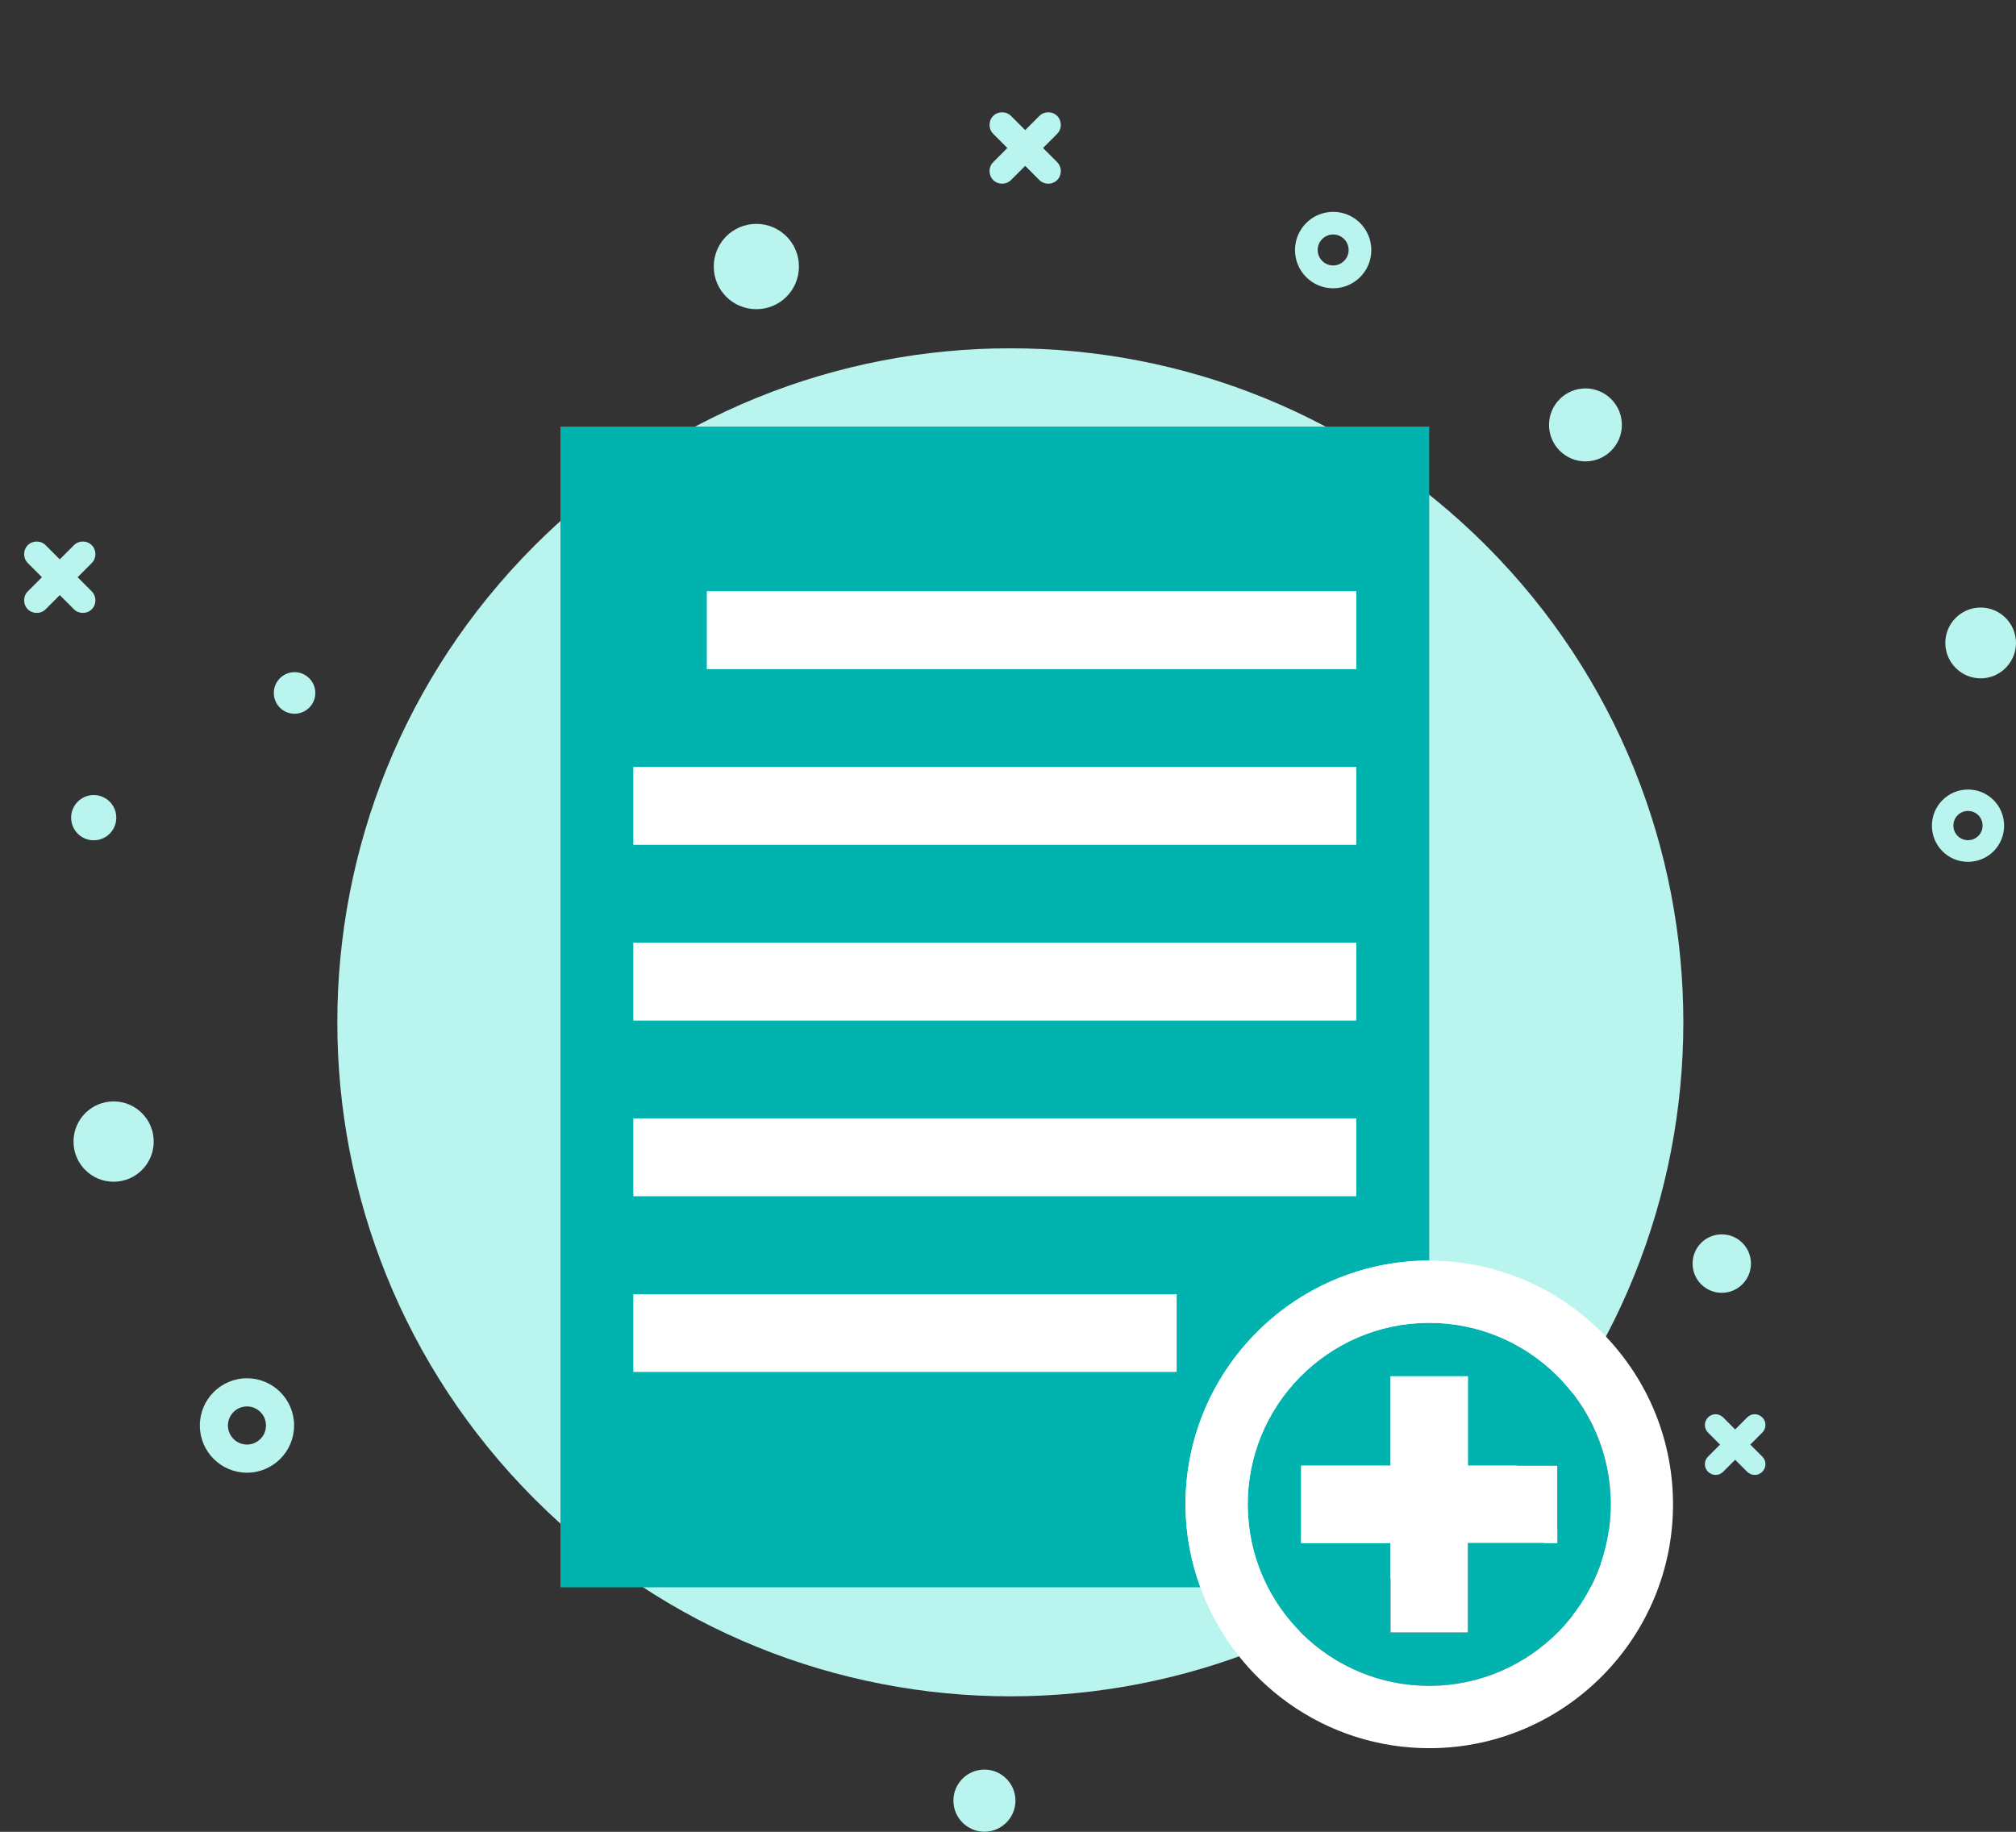 <svg width="241" height="219" viewBox="0 0 241 219" fill="none" xmlns="http://www.w3.org/2000/svg">
<rect x="0" y="0" width="241" height="219" fill="#333333" stroke="none"/>
<g clip-path="url(#clip0_1_2528)">
<path d="M177.669 179.199C209.088 147.731 209.088 96.71 177.669 65.242C146.249 33.773 95.309 33.773 63.889 65.242C32.47 96.71 32.47 147.731 63.889 179.199C95.309 210.668 146.249 210.668 177.669 179.199Z" fill="#BAF4EE"/>
<path d="M29.523 164.778C26.409 164.778 23.889 167.302 23.889 170.421C23.889 173.54 26.409 176.064 29.523 176.064C32.638 176.064 35.157 173.54 35.157 170.421C35.157 167.302 32.638 164.778 29.523 164.778ZM29.523 172.699C28.27 172.699 27.249 171.677 27.249 170.421C27.249 169.166 28.27 168.143 29.523 168.143C30.777 168.143 31.798 169.166 31.798 170.421C31.798 171.677 30.777 172.699 29.523 172.699Z" fill="#BAF4EE"/>
<path d="M189.208 181.972C186.094 181.972 183.574 184.495 183.574 187.614C183.574 190.734 186.094 193.257 189.208 193.257C192.322 193.257 194.842 190.734 194.842 187.614C194.842 184.495 192.322 181.972 189.208 181.972ZM189.208 189.892C187.954 189.892 186.934 188.87 186.934 187.614C186.934 186.359 187.954 185.337 189.208 185.337C190.461 185.337 191.482 186.359 191.482 187.614C191.482 188.87 190.461 189.892 189.208 189.892Z" fill="#BAF4EE"/>
<path d="M235.263 94.39C232.885 94.39 230.947 96.318 230.947 98.712C230.947 101.107 232.872 103.035 235.263 103.035C237.653 103.035 239.579 101.107 239.579 98.712C239.579 96.318 237.653 94.39 235.263 94.39ZM235.263 100.447C234.293 100.447 233.518 99.67 233.518 98.7C233.518 97.729 234.293 96.952 235.263 96.952C236.232 96.952 237.007 97.729 237.007 98.7C237.007 99.67 236.232 100.447 235.263 100.447Z" fill="#BAF4EE"/>
<path d="M159.37 25.328C156.85 25.328 154.809 27.373 154.809 29.897C154.809 32.421 156.85 34.466 159.37 34.466C161.89 34.466 163.932 32.421 163.932 29.897C163.932 27.373 161.89 25.328 159.37 25.328ZM159.37 31.735C158.349 31.735 157.522 30.907 157.522 29.884C157.522 28.862 158.349 28.033 159.37 28.033C160.391 28.033 161.218 28.862 161.218 29.884C161.218 30.907 160.391 31.735 159.37 31.735Z" fill="#BAF4EE"/>
<path d="M13.582 131.677C10.932 131.677 8.787 133.825 8.787 136.479C8.787 139.132 10.932 141.28 13.582 141.28C16.231 141.28 18.376 139.132 18.376 136.479C18.376 133.825 16.231 131.677 13.582 131.677Z" fill="#BAF4EE"/>
<path d="M205.826 147.57C203.9 147.57 202.337 149.136 202.337 151.065C202.337 152.993 203.9 154.559 205.826 154.559C207.751 154.559 209.315 152.993 209.315 151.065C209.315 149.136 207.751 147.57 205.826 147.57Z" fill="#BAF4EE"/>
<path d="M90.417 26.765C87.6 26.765 85.326 29.043 85.326 31.864C85.326 34.686 87.6 36.964 90.417 36.964C93.234 36.964 95.508 34.686 95.508 31.864C95.508 29.043 93.234 26.765 90.417 26.765Z" fill="#BAF4EE"/>
<path d="M117.683 211.558C115.628 211.558 113.974 213.228 113.974 215.273C113.974 217.317 115.641 218.987 117.683 218.987C119.725 218.987 121.392 217.317 121.392 215.273C121.392 213.228 119.725 211.558 117.683 211.558Z" fill="#BAF4EE"/>
<path d="M189.531 46.438C187.127 46.438 185.176 48.392 185.176 50.799C185.176 53.207 187.127 55.161 189.531 55.161C191.934 55.161 193.886 53.207 193.886 50.799C193.886 48.392 191.934 46.438 189.531 46.438Z" fill="#BAF4EE"/>
<path d="M35.213 85.33C36.584 85.33 37.694 84.217 37.694 82.845C37.694 81.472 36.584 80.36 35.213 80.36C33.843 80.36 32.732 81.472 32.732 82.845C32.732 84.217 33.843 85.33 35.213 85.33Z" fill="#BAF4EE"/>
<path d="M236.775 72.633C234.436 72.633 232.549 74.536 232.549 76.865C232.549 79.195 234.449 81.098 236.775 81.098C239.101 81.098 241 79.195 241 76.865C241 74.536 239.101 72.633 236.775 72.633Z" fill="#BAF4EE"/>
<path d="M11.204 100.46C12.695 100.46 13.904 99.249 13.904 97.755C13.904 96.261 12.695 95.05 11.204 95.05C9.712 95.05 8.503 96.261 8.503 97.755C8.503 99.249 9.712 100.46 11.204 100.46Z" fill="#BAF4EE"/>
<path d="M124.687 17.692L126.38 15.997C126.961 15.415 126.961 14.444 126.38 13.861C125.798 13.279 124.829 13.279 124.248 13.861L122.555 15.557L120.862 13.861C120.28 13.279 119.311 13.279 118.73 13.861C118.148 14.444 118.148 15.415 118.73 15.997L120.423 17.692L118.73 19.388C118.148 19.97 118.148 20.941 118.73 21.523C119.311 22.106 120.28 22.106 120.862 21.523L122.555 19.828L124.248 21.523C124.829 22.106 125.798 22.106 126.38 21.523C126.961 20.941 126.961 19.97 126.38 19.388L124.687 17.692Z" fill="#BAF4EE"/>
<path d="M9.278 69.009L10.971 67.314C11.553 66.731 11.553 65.761 10.971 65.178C10.39 64.596 9.42 64.596 8.839 65.178L7.146 66.874L5.453 65.178C4.872 64.596 3.903 64.596 3.321 65.178C2.74 65.761 2.74 66.731 3.321 67.314L5.014 69.009L3.321 70.705C2.74 71.287 2.74 72.258 3.321 72.84C3.903 73.423 4.872 73.423 5.453 72.84L7.146 71.145L8.839 72.84C9.42 73.423 10.39 73.423 10.971 72.84C11.553 72.258 11.553 71.287 10.971 70.705L9.278 69.009Z" fill="#BAF4EE"/>
<path d="M209.237 172.705L210.672 171.268C211.176 170.763 211.176 169.948 210.672 169.456C210.168 168.951 209.354 168.951 208.862 169.456L207.428 170.893L205.994 169.456C205.49 168.951 204.676 168.951 204.185 169.456C203.681 169.961 203.681 170.776 204.185 171.268L205.619 172.705L204.185 174.141C203.681 174.646 203.681 175.461 204.185 175.953C204.689 176.458 205.503 176.458 205.994 175.953L207.428 174.517L208.862 175.953C209.366 176.458 210.181 176.458 210.672 175.953C211.176 175.448 211.176 174.633 210.672 174.141L209.237 172.705Z" fill="#BAF4EE"/>
</g>
<g clip-path="url(#clip1_1_2528)">
<path d="M170.649 150.704C170.72 150.704 170.788 150.714 170.856 150.714V51L67 51L67 189.765H143.49C142.384 186.727 141.742 183.467 141.719 180.056C141.606 163.988 154.584 150.819 170.652 150.704H170.649ZM84.509 70.696H162.135V79.979H84.509V70.696ZM75.726 91.702H162.135V100.985H75.726V91.702ZM75.726 112.71H162.135V121.994H75.726V112.71ZM140.659 164.005H75.726V154.724H140.659V164.005ZM75.726 142.997V133.716H162.135V142.997H75.726Z" fill="#00B3AF"/>
<path d="M162.135 70.696H84.509V79.979H162.135V70.696Z" fill="white"/>
<path d="M162.135 91.702H75.726V100.985H162.135V91.702Z" fill="white"/>
<path d="M162.135 112.71H75.726V121.994H162.135V112.71Z" fill="white"/>
<path d="M162.135 133.716H75.726V142.997H162.135V133.716Z" fill="white"/>
<path d="M140.659 154.724H75.726V164.005H140.659V154.724Z" fill="white"/>
<path d="M170.702 158.151C158.74 158.236 149.075 168.036 149.16 180.003C149.248 191.97 159.045 201.636 171.015 201.55C182.972 201.465 192.64 191.665 192.557 179.693C192.468 167.731 182.667 158.065 170.702 158.153V158.151ZM186.161 184.475H175.478V195.159H166.229V184.475H155.543V175.224H166.229V164.537H175.478V175.224H186.161V184.475Z" fill="#00B3AF"/>
<path d="M170.649 150.704C154.581 150.819 141.603 163.988 141.717 180.056C141.742 183.47 142.384 186.729 143.488 189.765C147.583 201.039 158.41 209.088 171.067 209C187.133 208.884 200.111 195.716 199.998 179.645C199.884 163.643 186.831 150.714 170.856 150.714C170.785 150.714 170.717 150.704 170.649 150.704ZM192.557 179.691C192.642 191.662 182.972 201.462 171.015 201.548C159.045 201.634 149.248 191.97 149.16 180C149.075 168.034 158.74 158.234 170.702 158.148C182.665 158.062 192.468 167.726 192.557 179.688V179.691Z" fill="white"/>
<path d="M175.478 195.162V184.475H186.161V175.224H175.478V164.537H166.229V175.224H155.541V184.475H166.229V195.162H175.478Z" fill="white"/>
</g>
<defs>
<clipPath id="clip0_1_2528">
<rect width="241" height="219" fill="white"/>
</clipPath>
<clipPath id="clip1_1_2528">
<rect width="133" height="158" fill="white" transform="translate(67 51)"/>
</clipPath>
</defs>
</svg>
